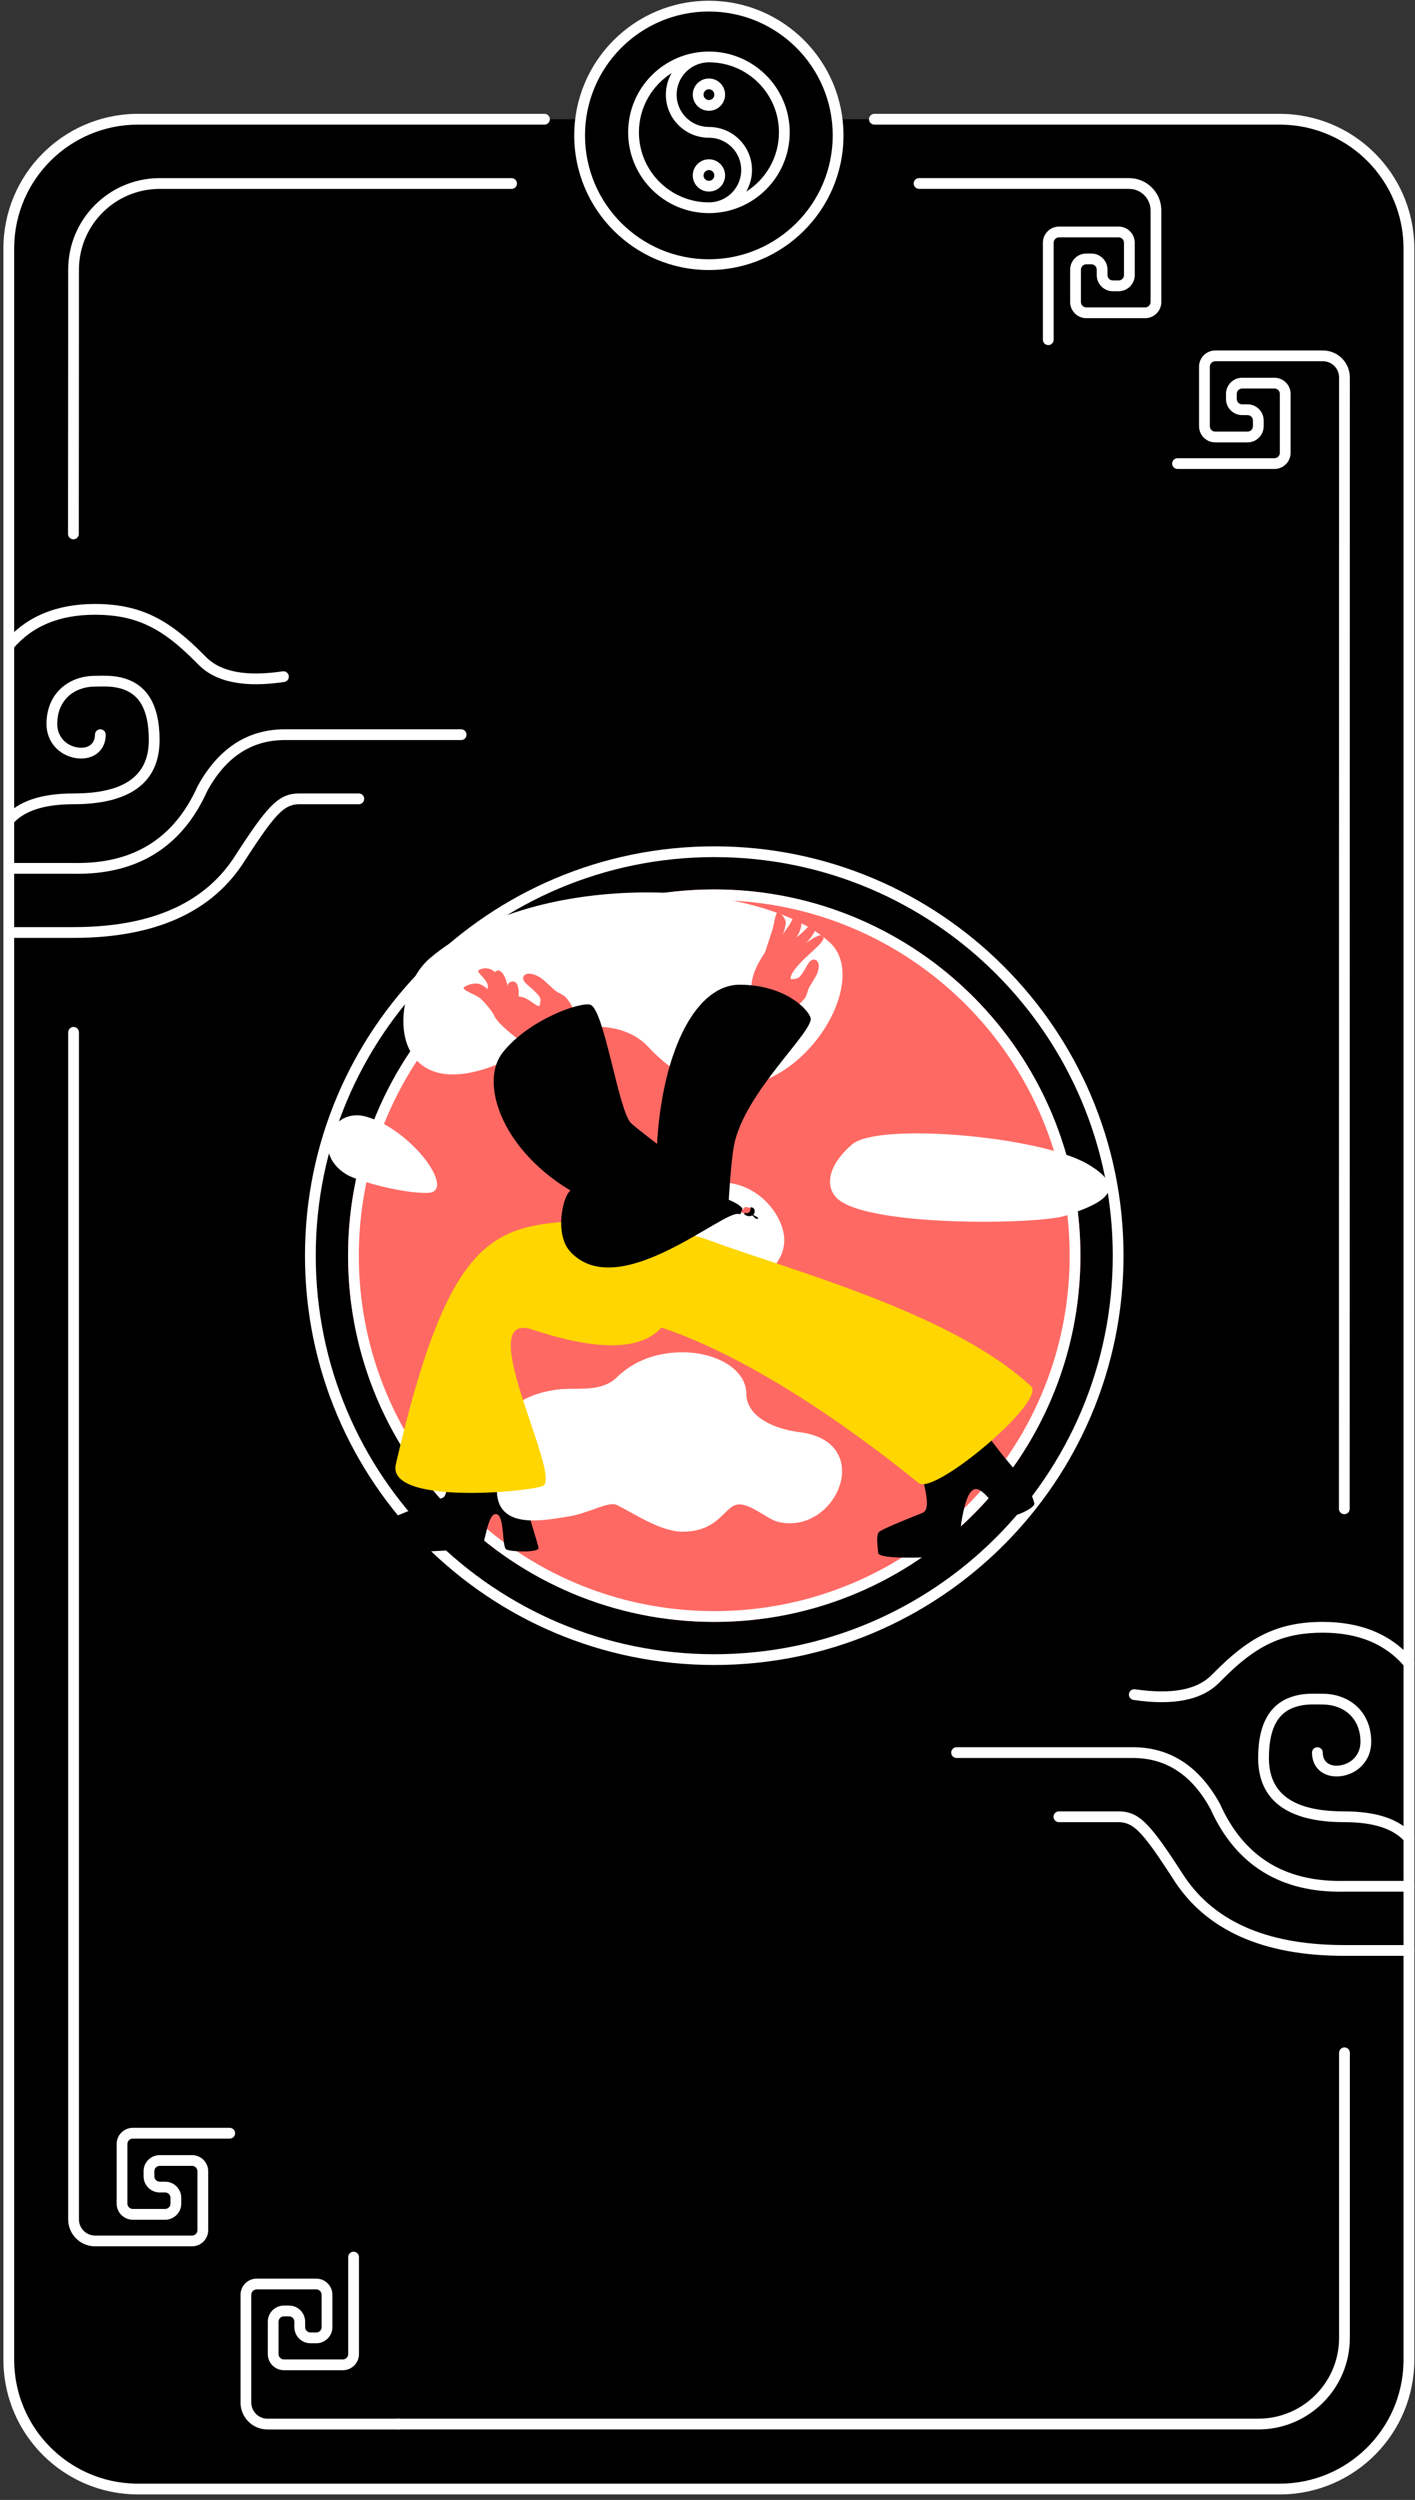 <svg xmlns="http://www.w3.org/2000/svg" width="188" height="332" viewBox="0 0 188 332"><rect x="0" y="0" width="188" height="332" fill="#333333" stroke="none"/><g fill="none" fill-rule="evenodd" transform="translate(.453 .099)"><path fill="#000" d="M93.612,0.593 C102.41,0.593 109.664,7.209 110.665,15.736 L168.92,15.736 C178.367,15.736 186.025,23.422 186.025,32.902 L186.025,313.287 C186.025,322.768 178.367,330.454 168.92,330.454 L17.821,330.454 C8.374,330.454 0.715,322.768 0.715,313.287 L0.715,32.902 C0.715,23.422 8.374,15.736 17.821,15.736 L76.558,15.736 C77.559,7.209 84.813,0.593 93.612,0.593 Z"/><path fill="#FFF" d="M94.444,112.297 C124.475,112.297 148.82,136.635 148.82,166.657 C148.82,196.68 124.475,221.018 94.444,221.018 C64.412,221.018 40.067,196.68 40.067,166.657 C40.067,136.635 64.412,112.297 94.444,112.297 Z M94.444,113.728 C65.203,113.728 41.498,137.425 41.498,166.657 C41.498,195.89 65.203,219.587 94.444,219.587 C123.685,219.587 147.389,195.89 147.389,166.657 C147.389,137.425 123.685,113.728 94.444,113.728 Z"/><ellipse cx="94.444" cy="166.657" fill="#FF6963" rx="48.653" ry="48.638"/><path fill="#FFF" d="M94.444,118.019 C121.314,118.019 143.096,139.795 143.096,166.657 C143.096,193.52 121.314,215.296 94.444,215.296 C67.573,215.296 45.791,193.52 45.791,166.657 C45.791,139.795 67.573,118.019 94.444,118.019 Z M94.444,119.45 C68.364,119.45 47.222,140.585 47.222,166.657 C47.222,192.73 68.364,213.865 94.444,213.865 C120.523,213.865 141.665,192.73 141.665,166.657 C141.665,140.585 120.523,119.45 94.444,119.45 Z"/><g transform="translate(43.087 118.418)"><path fill="#FFF" d="M67.508 40.462C71.075 44.477 94.488 44.134 98.062 42.919 101.636 41.703 107.354 39.762 100.921 36.048 94.488 32.334 73.047 30.512 69.652 33.478 66.257 36.443 66.259 39.057 67.508 40.462M5.06 29.763C.592 28.52-2.319 34.466 2.452 37.431 3.902 38.337 10.227 40.051 13.361 39.895 17.123 39.705 11.15 31.456 5.06 29.763M27.776 20.179C33.138 16.966 39.38 17.061 42.586 20.513 57.202 36.251 73.75 13.168 66.743 6.675 57.664-1.736 27.877-3.401 13.575 8.742 7.309 14.067 7.914 32.094 27.776 20.179M46.147 40.329C42.459 42.494 39.041 43.216 38.004 43.673 32.689 46.013 36.648 54.71 42.93 50.927 45.538 49.358 48.408 49.211 49.956 50.939 53.023 54.359 61.554 50.957 60.58 45.302 59.905 41.381 54.413 35.478 46.145 40.329"/><path fill="#000" d="M89.427 74.424C91.064 76.55 93.182 78.396 93.884 81.125 94.064 81.82 90.608 83.238 89.953 82.912 89.298 82.586 87.418 79.356 86.213 79.237 85.009 79.119 84.474 81.956 84.18 83.685 84.137 83.941 84.056 88.093 80.847 88.244 77.129 88.421 73.199 88.424 73.136 87.715 73.016 86.397 72.885 85.395 73.234 84.945 73.456 84.662 76.502 83.395 79.037 82.392 80.514 81.807 78.618 77.25 79.085 77.094 80.349 76.673 79.401 70.587 79.401 70.587L83.104 66.209 89.427 74.424ZM25.584 77.743C25.818 80.34 27.307 84.282 28.009 87.011 28.188 87.706 24.398 87.588 23.744 87.265 23.089 86.942 23.575 82.676 22.372 82.557 21.168 82.437 20.925 86.873 20.337 87.005 19.749 87.136 6.213 88.29 6.098 86.97 5.982 85.65 5.848 84.65 6.197 84.201 6.547 83.752 13.981 80.836 15.242 80.412 16.503 79.988 15.558 73.909 15.558 73.909L24.682 66.41C24.682 66.41 25.408 75.785 25.584 77.743"/><path fill="#FFF" d="M59.851,83.596 C67.591,85.431 72.899,72.984 62.724,71.684 C58.502,71.146 55.622,69.2 55.622,66.595 C55.622,63.346 51.647,61.07 47.136,61.072 C43.106,61.072 40.248,62.589 38.377,64.43 C36.507,66.27 33.452,65.837 31.366,65.945 C29.281,66.053 25.393,66.92 24.143,69.086 C22.893,71.251 24.49,73.769 24.143,74.717 C23.986,75.146 22.585,76.239 22.476,79.099 C22.256,84.896 29.072,83.3 31.817,82.908 C34.562,82.516 37.28,80.822 38.377,81.334 C40.426,82.291 44.109,84.896 47.136,84.896 C51.785,84.896 52.611,81.819 54.238,81.334 C55.865,80.849 58.339,83.238 59.851,83.596"/><path fill="#FF6963" d="M56.049,41.841 C56.009,41.832 55.946,41.876 55.882,41.865 C55.833,41.857 55.786,41.793 55.731,41.789 C55.496,41.773 55.318,41.747 55.241,42.074 C55.225,42.144 54.988,41.996 54.931,42.226 C54.836,42.605 55.169,42.521 55.257,42.586 C55.967,43.11 56.711,42.604 56.331,41.975 C56.286,41.901 56.227,41.882 56.051,41.841"/><path fill="#000" d="M56.698,42.564 C56.827,42.082 56.583,41.834 56.213,41.807 C56.107,42.415 56.165,42.648 55.257,42.586 C55.633,43.215 56.569,43.044 56.698,42.564"/><path fill="#000" d="M56.472,42.76 C56.765,43.013 57.356,43.164 57.139,43.337 C56.922,43.51 56.354,42.821 56.354,42.821 L56.472,42.76 Z"/><path fill="#FFD600" d="M36.52,45.404 C38.071,45.623 43.199,43.428 51.045,46.327 C61.555,50.214 82.926,55.816 93.447,65.584 C95.522,67.513 80.594,80.12 78.518,78.441 C60.233,63.651 43.766,55.488 34.117,56.046 C34.1,55.18 32.331,52.005 32.237,47.72 C32.201,46.127 36.52,45.404 36.52,45.404"/><path fill="#FFD600" d="M43.204,44.123 C44.806,44.417 53.967,66.964 27.233,58.066 C18.949,55.305 31.294,77.724 28.571,78.826 C26.522,79.655 7.795,81.351 9.049,75.949 C15.563,47.8 21.03,44.552 31.262,43.757 C33.98,43.546 41.612,43.83 43.204,44.123"/><path fill="#000" d="M32.236,39.622 C31.231,40.308 30.096,45.404 32.236,47.717 C38.677,54.679 52.762,41.975 54.652,42.718 C54.893,42.812 54.943,42.453 55.1,41.989 C55.12,41.927 55.046,41.907 55.001,41.853 C52.627,39.252 35.977,37.068 32.236,39.622"/><path fill="#FF6963" d="M22.85,17.346 C22.164,16.402 21.409,15.06 20.213,14.026 C19.732,13.614 17.975,13.027 18.059,12.675 C18.118,12.417 19.463,11.902 20.196,12.181 C22.256,12.968 23.258,16.103 23.756,17.017 C24.478,18.344 22.85,17.346 22.85,17.346"/><path fill="#FF6963" d="M23.566,17.574 C23.89,14.418 22.876,11.678 22.492,10.977 C21.775,9.672 20.247,10.097 20.018,10.374 C19.789,10.65 21.272,11.646 21.272,12.423 C21.272,13.77 20.854,13.651 21.495,14.91 C22.101,16.11 23.566,17.574 23.566,17.574"/><path fill="#FF6963" d="M24.09,14.495 C24.11,11.844 23.234,10.2 22.545,10.382 C21.56,10.641 22.904,11.804 22.724,13.018 C22.545,14.231 23.048,15.675 23.285,16.078 C23.522,16.48 24.09,14.495 24.09,14.495"/><path fill="#FF6963" d="M25.18,14.967 C25.55,13.494 25.458,11.575 24.427,11.851 C23.531,12.091 24.111,12.897 23.657,13.88 C23.203,14.863 25.18,14.967 25.18,14.967"/><path fill="#FF6963" d="M34.259 21.305C29.319 20.828 27.1 21.649 22.906 17.423 20.482 14.98 22.835 13.387 25.703 13.865 26.885 14.064 28.141 15.677 28.202 14.845 28.259 14.097 28.686 14.093 26.456 12.199 25.236 11.164 26.47 10.051 28.432 11.439 28.79 11.693 29.722 12.598 30.119 12.945 30.651 13.41 31.354 13.531 31.82 14.148 32.839 15.495 33.522 17.186 33.074 19.138 32.912 19.842 34.259 21.305 34.259 21.305M58.097 7.974C58.373 7.096 58.697 6.182 59.107 4.896 59.286 4.341 59.479 2.638 59.824 2.616 60.077 2.601 60.935 3.48 60.85 4.125 60.613 5.937 59.405 7.934 58.676 8.545 57.617 9.431 58.097 7.974 58.097 7.974"/><path fill="#FF6963" d="M58.115,8.53 C61.126,8.026 62.293,6.159 62.727,5.107 C63.232,3.893 62.811,2.554 62.499,2.441 C62.186,2.328 61.797,3.704 61.205,4.511 C60.477,5.499 60.04,6.31 59.623,6.678 C59.027,7.226 58.519,7.85 58.115,8.53"/><path fill="#FF6963" d="M61.103,8.202 C63.571,7.58 65.28,4.66 64.946,4.16 C64.468,3.447 63.59,5.092 62.293,5.944 C61.334,6.575 59.758,7.668 59.441,7.95 C59.124,8.233 61.103,8.202 61.103,8.202"/><path fill="#FF6963" d="M61.699,10.753 C62.964,8.622 66.32,6.635 65.833,5.878 C65.244,4.966 62.592,7.834 61.569,7.712 C60.546,7.591 61.699,10.753 61.699,10.753"/><path fill="#FF6963" d="M57.216,17.833 C56.473,13.834 55.177,12.286 58.097,7.974 C59.785,5.481 61.832,6.947 62.075,9.319 C62.175,10.295 60.976,11.67 61.765,11.519 C62.474,11.383 62.58,11.718 63.804,9.511 C64.474,8.302 65.804,9.006 64.986,10.88 C64.835,11.225 64.218,12.174 63.992,12.569 C63.687,13.099 63.743,13.681 63.281,14.196 C62.274,15.32 60.863,16.261 58.945,16.379 C58.249,16.422 57.216,17.833 57.216,17.833"/><path fill="#000" d="M51.045,37.949 C50.458,44.171 41.256,43.856 35.388,41.226 C23.718,35.989 19.826,25.616 23.247,21.265 C26.669,16.914 33.562,14.504 34.884,14.914 C36.748,15.49 38.645,29.144 40.323,30.661 C42.062,32.231 49.805,37.905 49.805,37.905 L51.045,37.949 Z"/><path fill="#000" d="M53.912,42.591 C48.042,45.728 43.362,38.715 43.793,32.722 C44.655,20.735 48.999,12.186 54.838,12.255 C60.677,12.324 63.755,15.403 64.152,16.633 C64.711,18.362 55.361,26.503 53.983,33.591 C53.553,35.799 53.234,41.632 53.234,41.632 L53.912,42.591 Z"/></g><path fill="#FFF" d="M71.888,15.021 C72.283,15.021 72.603,15.341 72.603,15.736 C72.603,16.103 72.327,16.405 71.971,16.446 L71.888,16.451 L17.887,16.451 C8.889,16.451 1.578,23.67 1.433,32.63 L1.431,32.902 L1.431,313.287 C1.431,322.282 8.652,329.591 17.615,329.736 L17.887,329.739 L169.569,329.739 C178.567,329.739 185.878,322.52 186.023,313.559 L186.025,313.287 L186.025,32.902 C186.025,23.907 178.804,16.599 169.841,16.453 L169.569,16.451 L115.718,16.451 C115.323,16.451 115.003,16.131 115.003,15.736 C115.003,15.369 115.279,15.067 115.635,15.025 L115.718,15.021 L169.569,15.021 C179.349,15.021 187.296,22.867 187.454,32.607 L187.456,32.902 L187.456,313.287 C187.456,323.064 179.607,331.009 169.865,331.169 L169.569,331.169 L17.887,331.169 C8.107,331.169 0.16,323.322 0.002,313.583 L0,313.287 L0,32.902 C0,23.125 7.849,15.181 17.591,15.021 L17.887,15.021 L71.888,15.021 Z"/><g fill="#FFF" transform="matrix(1 0 0 -1 0 124.457)"><path d="M0.246,15.087 C0.544,14.828 0.996,14.859 1.255,15.157 C2.702,16.819 5.258,17.699 8.961,17.75 L9.301,17.752 C16.801,17.752 20.749,20.613 20.749,26.278 C20.749,31.101 18.971,33.67 15.93,34.507 C15.052,34.748 14.288,34.821 13.181,34.818 L12.163,34.804 C8.766,34.804 5.724,32.553 5.724,28.408 C5.724,26.029 7.377,24.274 9.535,23.893 C11.727,23.506 13.594,24.721 13.594,26.988 C13.594,27.383 13.274,27.703 12.879,27.703 C12.484,27.703 12.163,27.383 12.163,26.988 C12.163,25.703 11.17,25.057 9.783,25.302 C8.278,25.567 7.155,26.76 7.155,28.408 C7.155,31.586 9.384,33.301 11.996,33.371 L12.673,33.381 C13.953,33.406 14.708,33.359 15.55,33.127 C17.943,32.47 19.318,30.482 19.318,26.278 C19.318,21.592 16.187,19.253 9.603,19.184 L9.301,19.182 C5.039,19.182 1.983,18.171 0.176,16.096 C-0.084,15.799 -0.052,15.347 0.246,15.087 Z"/><path d="M9.286,8.521 C17.755,8.335 23.744,12.05 27.1,19.542 C29.499,23.903 32.763,26.119 36.943,26.266 L37.205,26.273 L60.816,26.273 C61.211,26.273 61.531,26.593 61.531,26.988 C61.531,27.355 61.255,27.657 60.899,27.698 L60.816,27.703 L37.195,27.703 C32.338,27.633 28.533,25.115 25.82,20.18 C22.721,13.266 17.374,9.877 9.644,9.946 L9.301,9.951 L0.715,9.951 C0.32,9.951 1.56605399e-05,9.631 1.56605399e-05,9.236 C1.56605399e-05,8.869 0.276,8.567 0.632,8.526 L0.715,8.521 L9.286,8.521 Z"/><path d="M9.301 0C20.154 0 27.781 3.418 32.082 10.268L32.784 11.346 33.428 12.319 33.876 12.983 34.297 13.592 34.691 14.15 35.062 14.657 35.297 14.969 35.523 15.26 35.741 15.531 35.951 15.783C35.986 15.823 36.02 15.863 36.053 15.902L36.253 16.126 36.446 16.332C36.509 16.398 36.572 16.461 36.633 16.522L36.816 16.695 36.993 16.852 37.167 16.994C37.311 17.106 37.451 17.203 37.589 17.287L37.755 17.381C37.974 17.498 38.19 17.582 38.41 17.64L38.575 17.679C38.603 17.685 38.631 17.69 38.659 17.695L38.827 17.721 38.998 17.739C39.027 17.741 39.056 17.743 39.085 17.744L39.262 17.751 47.222 17.752C47.617 17.752 47.937 18.072 47.937 18.467 47.937 18.834 47.661 19.136 47.305 19.178L47.222 19.182 39.352 19.182C39.273 19.182 39.195 19.181 39.118 19.179L38.891 19.168C38.107 19.115 37.422 18.912 36.716 18.447L36.514 18.307C36.175 18.061 35.829 17.753 35.462 17.372L35.239 17.134C35.202 17.093 35.164 17.051 35.126 17.008L34.895 16.742C34.855 16.697 34.816 16.65 34.776 16.602L34.535 16.308 34.286 15.993 34.029 15.657 33.764 15.3 33.489 14.922 33.204 14.521 32.908 14.097 32.601 13.649 32.118 12.932 31.78 12.423 31.248 11.611 30.875 11.037C26.915 4.73 19.9 1.522 9.739 1.432L9.301 1.431.715 1.431C.32 1.431 0 1.11 0.0.715 0.0.348.276.046.632.005L.715 0 9.301 0ZM25.962 36.24C28.274 33.934 32.072 33.208 37.31 33.986 37.701 34.045 37.971 34.408 37.913 34.799 37.855 35.19 37.491 35.46 37.1 35.401 32.265 34.683 28.905 35.325 26.972 37.252L26.044 38.173 25.73 38.478C21.59 42.468 17.898 44.347 12.17 44.347 7.026 44.347 3.006 42.666.169 39.304-.086 39.003-.048 38.551.254 38.297.556 38.042 1.008 38.08 1.262 38.382 3.813 41.405 7.429 42.916 12.17 42.916 17.361 42.916 20.696 41.275 24.488 37.685L25.025 37.168 25.584 36.616 25.962 36.24Z"/></g><path fill="#FFF" d="M178.175 271.802C178.542 271.802 178.845 272.078 178.886 272.434L178.891 272.517 178.891 310.379C178.891 317.018 173.57 322.413 166.959 322.537L166.727 322.539 52.461 322.539C52.066 322.539 51.746 322.218 51.746 321.823 51.746 321.457 52.022 321.154 52.378 321.113L52.461 321.108 166.727 321.108C172.58 321.108 177.338 316.425 177.457 310.604L177.46 310.379 177.46 272.517C177.46 272.122 177.78 271.802 178.175 271.802ZM67.517 23.557C67.912 23.557 68.233 23.877 68.233 24.272 68.233 24.639 67.957 24.941 67.601 24.982L67.517 24.987 20.769 24.987C14.917 24.987 10.159 29.67 10.039 35.492L10.037 35.716 10.03 55.092 10.017 67.387 10.017 70.812C10.017 71.207 9.696 71.527 9.301 71.527 8.934 71.527 8.632 71.251 8.591 70.895L8.586 70.812 8.589 64.067 8.604 46.112 8.606 35.716C8.606 29.078 13.927 23.682 20.538 23.559L20.769 23.557 67.517 23.557ZM93.728 0C103.607 0 111.615 8.006 111.615 17.882 111.615 27.757 103.607 35.763 93.728 35.763 83.849 35.763 75.841 27.757 75.841 17.882 75.841 8.006 83.849 0 93.728 0ZM93.728 1.431C84.64 1.431 77.272 8.796 77.272 17.882 77.272 26.967 84.64 34.333 93.728 34.333 102.817 34.333 110.184 26.967 110.184 17.882 110.184 8.796 102.817 1.431 93.728 1.431Z"/><path fill="#FFF" d="M11.448,0.715 C17.375,0.715 22.18,5.519 22.18,11.444 C22.18,17.37 17.375,22.173 11.448,22.173 C5.52,22.173 0.715,17.37 0.715,11.444 C0.715,5.539 5.488,0.748 11.388,0.715 L11.444,0.715 L11.448,0.715 Z M11.448,2.146 L11.437,2.145 L11.237,2.151 C8.965,2.26 7.155,4.143 7.155,6.446 C7.155,8.761 8.986,10.642 11.283,10.726 L11.444,10.729 L11.444,12.16 C8.282,12.16 5.724,9.605 5.724,6.446 C5.724,5.4 6.004,4.418 6.494,3.574 C3.881,5.22 2.146,8.129 2.146,11.444 C2.146,16.58 6.311,20.743 11.448,20.743 C13.816,20.743 15.737,18.817 15.737,16.447 C15.737,14.132 13.904,12.247 11.609,12.163 L11.448,12.16 L11.448,10.729 C14.608,10.729 17.168,13.288 17.168,16.447 C17.168,17.493 16.888,18.474 16.397,19.318 C19.012,17.672 20.749,14.761 20.749,11.444 C20.749,6.309 16.585,2.146 11.448,2.146 Z M11.448,15.021 C12.633,15.021 13.594,15.981 13.594,17.166 C13.594,18.352 12.633,19.312 11.448,19.312 C10.262,19.312 9.301,18.352 9.301,17.166 C9.301,15.981 10.262,15.021 11.448,15.021 Z M11.448,16.451 C11.053,16.451 10.732,16.771 10.732,17.166 C10.732,17.561 11.053,17.882 11.448,17.882 C11.843,17.882 12.163,17.561 12.163,17.166 C12.163,16.771 11.843,16.451 11.448,16.451 Z M11.448,4.292 C12.633,4.292 13.594,5.252 13.594,6.437 C13.594,7.623 12.633,8.583 11.448,8.583 C10.262,8.583 9.301,7.623 9.301,6.437 C9.301,5.252 10.262,4.292 11.448,4.292 Z M11.448,5.722 C11.053,5.722 10.732,6.042 10.732,6.437 C10.732,6.832 11.053,7.153 11.448,7.153 C11.843,7.153 12.163,6.832 12.163,6.437 C12.163,6.042 11.843,5.722 11.448,5.722 Z" transform="translate(82.29 6.033)"/><path fill="#FFF" d="M25.062,136.283 C26.205,136.283 27.14,137.177 27.205,138.303 L27.209,138.429 L27.209,146.252 C27.209,147.394 26.315,148.329 25.188,148.394 L25.062,148.397 L20.769,148.397 C19.626,148.397 18.692,147.504 18.626,146.378 L18.623,146.252 L18.623,145.582 C18.623,144.439 19.516,143.505 20.643,143.44 L20.769,143.436 L21.485,143.436 C21.852,143.436 22.154,143.16 22.195,142.804 L22.2,142.721 L22.2,141.96 C22.2,141.593 21.924,141.291 21.568,141.25 L21.485,141.245 L17.192,141.245 C16.825,141.245 16.522,141.521 16.481,141.877 L16.476,141.96 L16.476,149.873 C16.476,150.24 16.753,150.543 17.108,150.584 L17.192,150.589 L30.07,150.589 C30.466,150.589 30.786,150.909 30.786,151.304 C30.786,151.671 30.51,151.973 30.154,152.014 L30.07,152.019 L17.192,152.019 C16.049,152.019 15.114,151.126 15.049,149.999 L15.045,149.873 L15.045,141.96 C15.045,140.817 15.939,139.883 17.066,139.818 L17.192,139.814 L21.485,139.814 C22.628,139.814 23.562,140.708 23.627,141.834 L23.631,141.96 L23.631,142.721 C23.631,143.863 22.738,144.798 21.611,144.863 L21.485,144.867 L20.769,144.867 C20.402,144.867 20.1,145.143 20.059,145.498 L20.054,145.582 L20.054,146.252 C20.054,146.618 20.33,146.921 20.686,146.962 L20.769,146.967 L25.062,146.967 C25.429,146.967 25.731,146.691 25.773,146.335 L25.778,146.252 L25.778,138.429 C25.778,138.062 25.501,137.76 25.146,137.719 L25.062,137.714 L12.183,137.714 C11.04,137.714 10.106,138.607 10.041,139.734 L10.037,139.86 L10.037,297.504 C10.037,297.899 9.717,298.22 9.321,298.22 C8.955,298.22 8.652,297.943 8.611,297.588 L8.606,297.504 L8.606,139.86 C8.606,137.936 10.124,136.368 12.028,136.287 L12.183,136.283 L25.062,136.283 Z" transform="matrix(1 0 0 -1 0 434.503)"/><path fill="#FFF" d="M53.429,299.902 C53.796,299.902 54.098,300.179 54.14,300.534 L54.144,300.618 L54.144,317.995 C54.144,319.918 52.626,321.487 50.722,321.568 L50.567,321.571 L36.257,321.571 C35.114,321.571 34.18,320.678 34.115,319.551 L34.111,319.425 L34.111,311.512 C34.111,310.369 35.005,309.435 36.131,309.37 L36.257,309.366 L40.55,309.366 C41.693,309.366 42.628,310.26 42.693,311.386 L42.697,311.512 L42.697,312.273 C42.697,313.415 41.803,314.35 40.676,314.415 L40.55,314.418 L39.835,314.418 C39.468,314.418 39.165,314.695 39.124,315.05 L39.119,315.134 L39.119,315.804 C39.119,316.17 39.396,316.473 39.751,316.514 L39.835,316.519 L44.128,316.519 C44.495,316.519 44.797,316.243 44.838,315.887 L44.843,315.804 L44.843,307.981 C44.843,307.614 44.567,307.312 44.211,307.271 L44.128,307.266 L31.249,307.266 C30.854,307.266 30.534,306.946 30.534,306.551 C30.534,306.184 30.81,305.881 31.166,305.84 L31.249,305.835 L44.128,305.835 C45.271,305.835 46.205,306.729 46.271,307.855 L46.274,307.981 L46.274,315.804 C46.274,316.946 45.381,317.881 44.254,317.946 L44.128,317.949 L39.835,317.949 C38.692,317.949 37.757,317.056 37.692,315.93 L37.688,315.804 L37.688,315.134 C37.688,313.991 38.582,313.057 39.709,312.992 L39.835,312.988 L40.55,312.988 C40.917,312.988 41.22,312.712 41.261,312.356 L41.266,312.273 L41.266,311.512 C41.266,311.145 40.99,310.843 40.634,310.802 L40.55,310.797 L36.257,310.797 C35.89,310.797 35.588,311.073 35.547,311.429 L35.542,311.512 L35.542,319.425 C35.542,319.792 35.818,320.094 36.174,320.136 L36.257,320.141 L50.567,320.141 C51.71,320.141 52.645,319.247 52.71,318.121 L52.713,317.995 L52.713,300.618 C52.713,300.223 53.034,299.902 53.429,299.902 Z" transform="rotate(90 42.339 310.737)"/><path fill="#FFF" d="M142.759,18.192 C143.902,18.192 144.836,19.086 144.902,20.212 L144.905,20.338 L144.905,28.161 C144.905,29.303 144.012,30.237 142.885,30.303 L142.759,30.306 L138.466,30.306 C137.323,30.306 136.388,29.413 136.323,28.287 L136.32,28.161 L136.32,27.491 C136.32,26.348 137.213,25.414 138.34,25.349 L138.466,25.345 L139.181,25.345 C139.548,25.345 139.851,25.069 139.892,24.713 L139.897,24.63 L139.897,23.869 C139.897,23.502 139.621,23.2 139.265,23.159 L139.181,23.154 L134.889,23.154 C134.522,23.154 134.219,23.43 134.178,23.786 L134.173,23.869 L134.173,31.782 C134.173,32.149 134.449,32.451 134.805,32.493 L134.889,32.498 L147.767,32.498 C148.162,32.498 148.483,32.818 148.483,33.213 C148.483,33.58 148.206,33.882 147.851,33.923 L147.767,33.928 L134.889,33.928 C133.745,33.928 132.811,33.035 132.746,31.908 L132.742,31.782 L132.742,23.869 C132.742,22.726 133.636,21.792 134.762,21.727 L134.889,21.723 L139.181,21.723 C140.325,21.723 141.259,22.616 141.324,23.743 L141.328,23.869 L141.328,24.63 C141.328,25.772 140.434,26.707 139.308,26.772 L139.181,26.775 L138.466,26.775 C138.099,26.775 137.797,27.052 137.755,27.407 L137.75,27.491 L137.75,28.161 C137.75,28.527 138.027,28.83 138.383,28.871 L138.466,28.876 L142.759,28.876 C143.126,28.876 143.428,28.6 143.47,28.244 L143.474,28.161 L143.474,20.338 C143.474,19.971 143.198,19.669 142.842,19.628 L142.759,19.623 L130.596,19.623 C129.063,19.623 127.812,20.827 127.737,22.341 L127.734,22.484 L127.734,50.379 C127.734,50.774 127.413,51.095 127.018,51.095 C126.651,51.095 126.349,50.818 126.308,50.463 L126.303,50.379 L126.303,22.484 C126.303,20.167 128.138,18.28 130.435,18.195 L130.596,18.192 L142.759,18.192 Z" transform="rotate(90 137.393 34.643)"/><path fill="#FFF" d="M178.155,46.445 C178.522,46.445 178.824,46.721 178.866,47.077 L178.87,47.16 L178.89,197.411 C178.891,199.338 177.372,200.906 175.468,200.987 L175.313,200.99 L161.004,200.99 C159.861,200.99 158.926,200.097 158.861,198.971 L158.857,198.845 L158.857,190.931 C158.857,189.788 159.751,188.854 160.878,188.789 L161.004,188.785 L165.297,188.785 C166.44,188.785 167.374,189.679 167.439,190.805 L167.443,190.931 L167.443,191.692 C167.443,192.835 166.549,193.769 165.423,193.834 L165.297,193.838 L164.581,193.838 C164.214,193.838 163.912,194.114 163.87,194.469 L163.866,194.553 L163.866,195.223 C163.866,195.59 164.142,195.892 164.498,195.933 L164.581,195.938 L168.874,195.938 C169.241,195.938 169.543,195.662 169.585,195.306 L169.589,195.223 L169.589,187.4 C169.589,187.033 169.313,186.731 168.957,186.69 L168.874,186.685 L155.995,186.685 C155.6,186.685 155.28,186.365 155.28,185.97 C155.28,185.603 155.556,185.301 155.912,185.259 L155.995,185.254 L168.874,185.254 C170.017,185.254 170.951,186.148 171.017,187.274 L171.02,187.4 L171.02,195.223 C171.02,196.366 170.127,197.3 169,197.365 L168.874,197.369 L164.581,197.369 C163.438,197.369 162.504,196.475 162.438,195.349 L162.435,195.223 L162.435,194.553 C162.435,193.41 163.328,192.476 164.455,192.411 L164.581,192.407 L165.297,192.407 C165.663,192.407 165.966,192.131 166.007,191.775 L166.012,191.692 L166.012,190.931 C166.012,190.564 165.736,190.262 165.38,190.221 L165.297,190.216 L161.004,190.216 C160.637,190.216 160.334,190.492 160.293,190.848 L160.288,190.931 L160.288,198.845 C160.288,199.211 160.564,199.514 160.92,199.555 L161.004,199.56 L175.313,199.56 C176.456,199.56 177.391,198.667 177.456,197.54 L177.459,197.414 L177.439,47.161 C177.439,46.766 177.76,46.445 178.155,46.445 Z" transform="matrix(1 0 0 -1 0 247.436)"/><g fill="#FFF" transform="rotate(180 93.728 129.821)"><path d="M0.246,15.087 C0.544,14.828 0.996,14.859 1.255,15.157 C2.702,16.819 5.258,17.699 8.961,17.75 L9.301,17.752 C16.801,17.752 20.749,20.613 20.749,26.278 C20.749,31.101 18.971,33.67 15.93,34.507 C15.052,34.748 14.288,34.821 13.181,34.818 L12.163,34.804 C8.766,34.804 5.724,32.553 5.724,28.408 C5.724,26.029 7.377,24.274 9.535,23.893 C11.727,23.506 13.594,24.721 13.594,26.988 C13.594,27.383 13.274,27.703 12.879,27.703 C12.484,27.703 12.163,27.383 12.163,26.988 C12.163,25.703 11.17,25.057 9.783,25.302 C8.278,25.567 7.155,26.76 7.155,28.408 C7.155,31.586 9.384,33.301 11.996,33.371 L12.673,33.381 C13.953,33.406 14.708,33.359 15.55,33.127 C17.943,32.47 19.318,30.482 19.318,26.278 C19.318,21.592 16.187,19.253 9.603,19.184 L9.301,19.182 C5.039,19.182 1.983,18.171 0.176,16.096 C-0.084,15.799 -0.052,15.347 0.246,15.087 Z"/><path d="M9.286,8.521 C17.755,8.335 23.744,12.05 27.1,19.542 C29.499,23.903 32.763,26.119 36.943,26.266 L37.205,26.273 L60.816,26.273 C61.211,26.273 61.531,26.593 61.531,26.988 C61.531,27.355 61.255,27.657 60.899,27.698 L60.816,27.703 L37.195,27.703 C32.338,27.633 28.533,25.115 25.82,20.18 C22.721,13.266 17.374,9.877 9.644,9.946 L9.301,9.951 L0.715,9.951 C0.32,9.951 1.566054e-05,9.631 1.566054e-05,9.236 C1.566054e-05,8.869 0.276,8.567 0.632,8.526 L0.715,8.521 L9.286,8.521 Z"/><path d="M9.301-5.68252066e-14C20.154-5.68252066e-14 27.781 3.418 32.082 10.268L32.784 11.346 33.428 12.319 33.876 12.983 34.297 13.592 34.691 14.15 35.062 14.657 35.297 14.969 35.523 15.26 35.741 15.531 35.951 15.783C35.986 15.823 36.02 15.863 36.053 15.902L36.253 16.126 36.446 16.332C36.509 16.398 36.572 16.461 36.633 16.522L36.816 16.695 36.993 16.852 37.167 16.994C37.311 17.106 37.451 17.203 37.589 17.287L37.755 17.381C37.974 17.498 38.19 17.582 38.41 17.64L38.575 17.679C38.603 17.685 38.631 17.69 38.659 17.695L38.827 17.721 38.998 17.739C39.027 17.741 39.056 17.743 39.085 17.744L39.262 17.751 47.222 17.752C47.617 17.752 47.937 18.072 47.937 18.467 47.937 18.834 47.661 19.136 47.305 19.178L47.222 19.182 39.352 19.182C39.273 19.182 39.195 19.181 39.118 19.179L38.891 19.168C38.107 19.115 37.422 18.912 36.716 18.447L36.514 18.307C36.175 18.061 35.829 17.753 35.462 17.372L35.239 17.134C35.202 17.093 35.164 17.051 35.126 17.008L34.895 16.742C34.855 16.697 34.816 16.65 34.776 16.602L34.535 16.308 34.286 15.993 34.029 15.657 33.764 15.3 33.489 14.922 33.204 14.521 32.908 14.097 32.601 13.649 32.118 12.932 31.78 12.423 31.248 11.611 30.875 11.037C26.915 4.73 19.9 1.522 9.739 1.432L9.301 1.431.715 1.431C.32 1.431 0 1.11 0.0.715 0.0.348.276.046.632.005L.715-5.68252066e-14 9.301-5.68252066e-14ZM25.962 36.24C28.274 33.934 32.072 33.208 37.31 33.986 37.701 34.045 37.971 34.408 37.913 34.799 37.855 35.19 37.491 35.46 37.1 35.401 32.265 34.683 28.905 35.325 26.972 37.252L26.044 38.173 25.73 38.478C21.59 42.468 17.898 44.347 12.17 44.347 7.026 44.347 3.006 42.666.169 39.304-.086 39.003-.048 38.551.254 38.297.556 38.042 1.008 38.08 1.262 38.382 3.813 41.405 7.429 42.916 12.17 42.916 17.361 42.916 20.696 41.275 24.488 37.685L25.025 37.168 25.584 36.616 25.962 36.24Z"/></g></g></svg>
